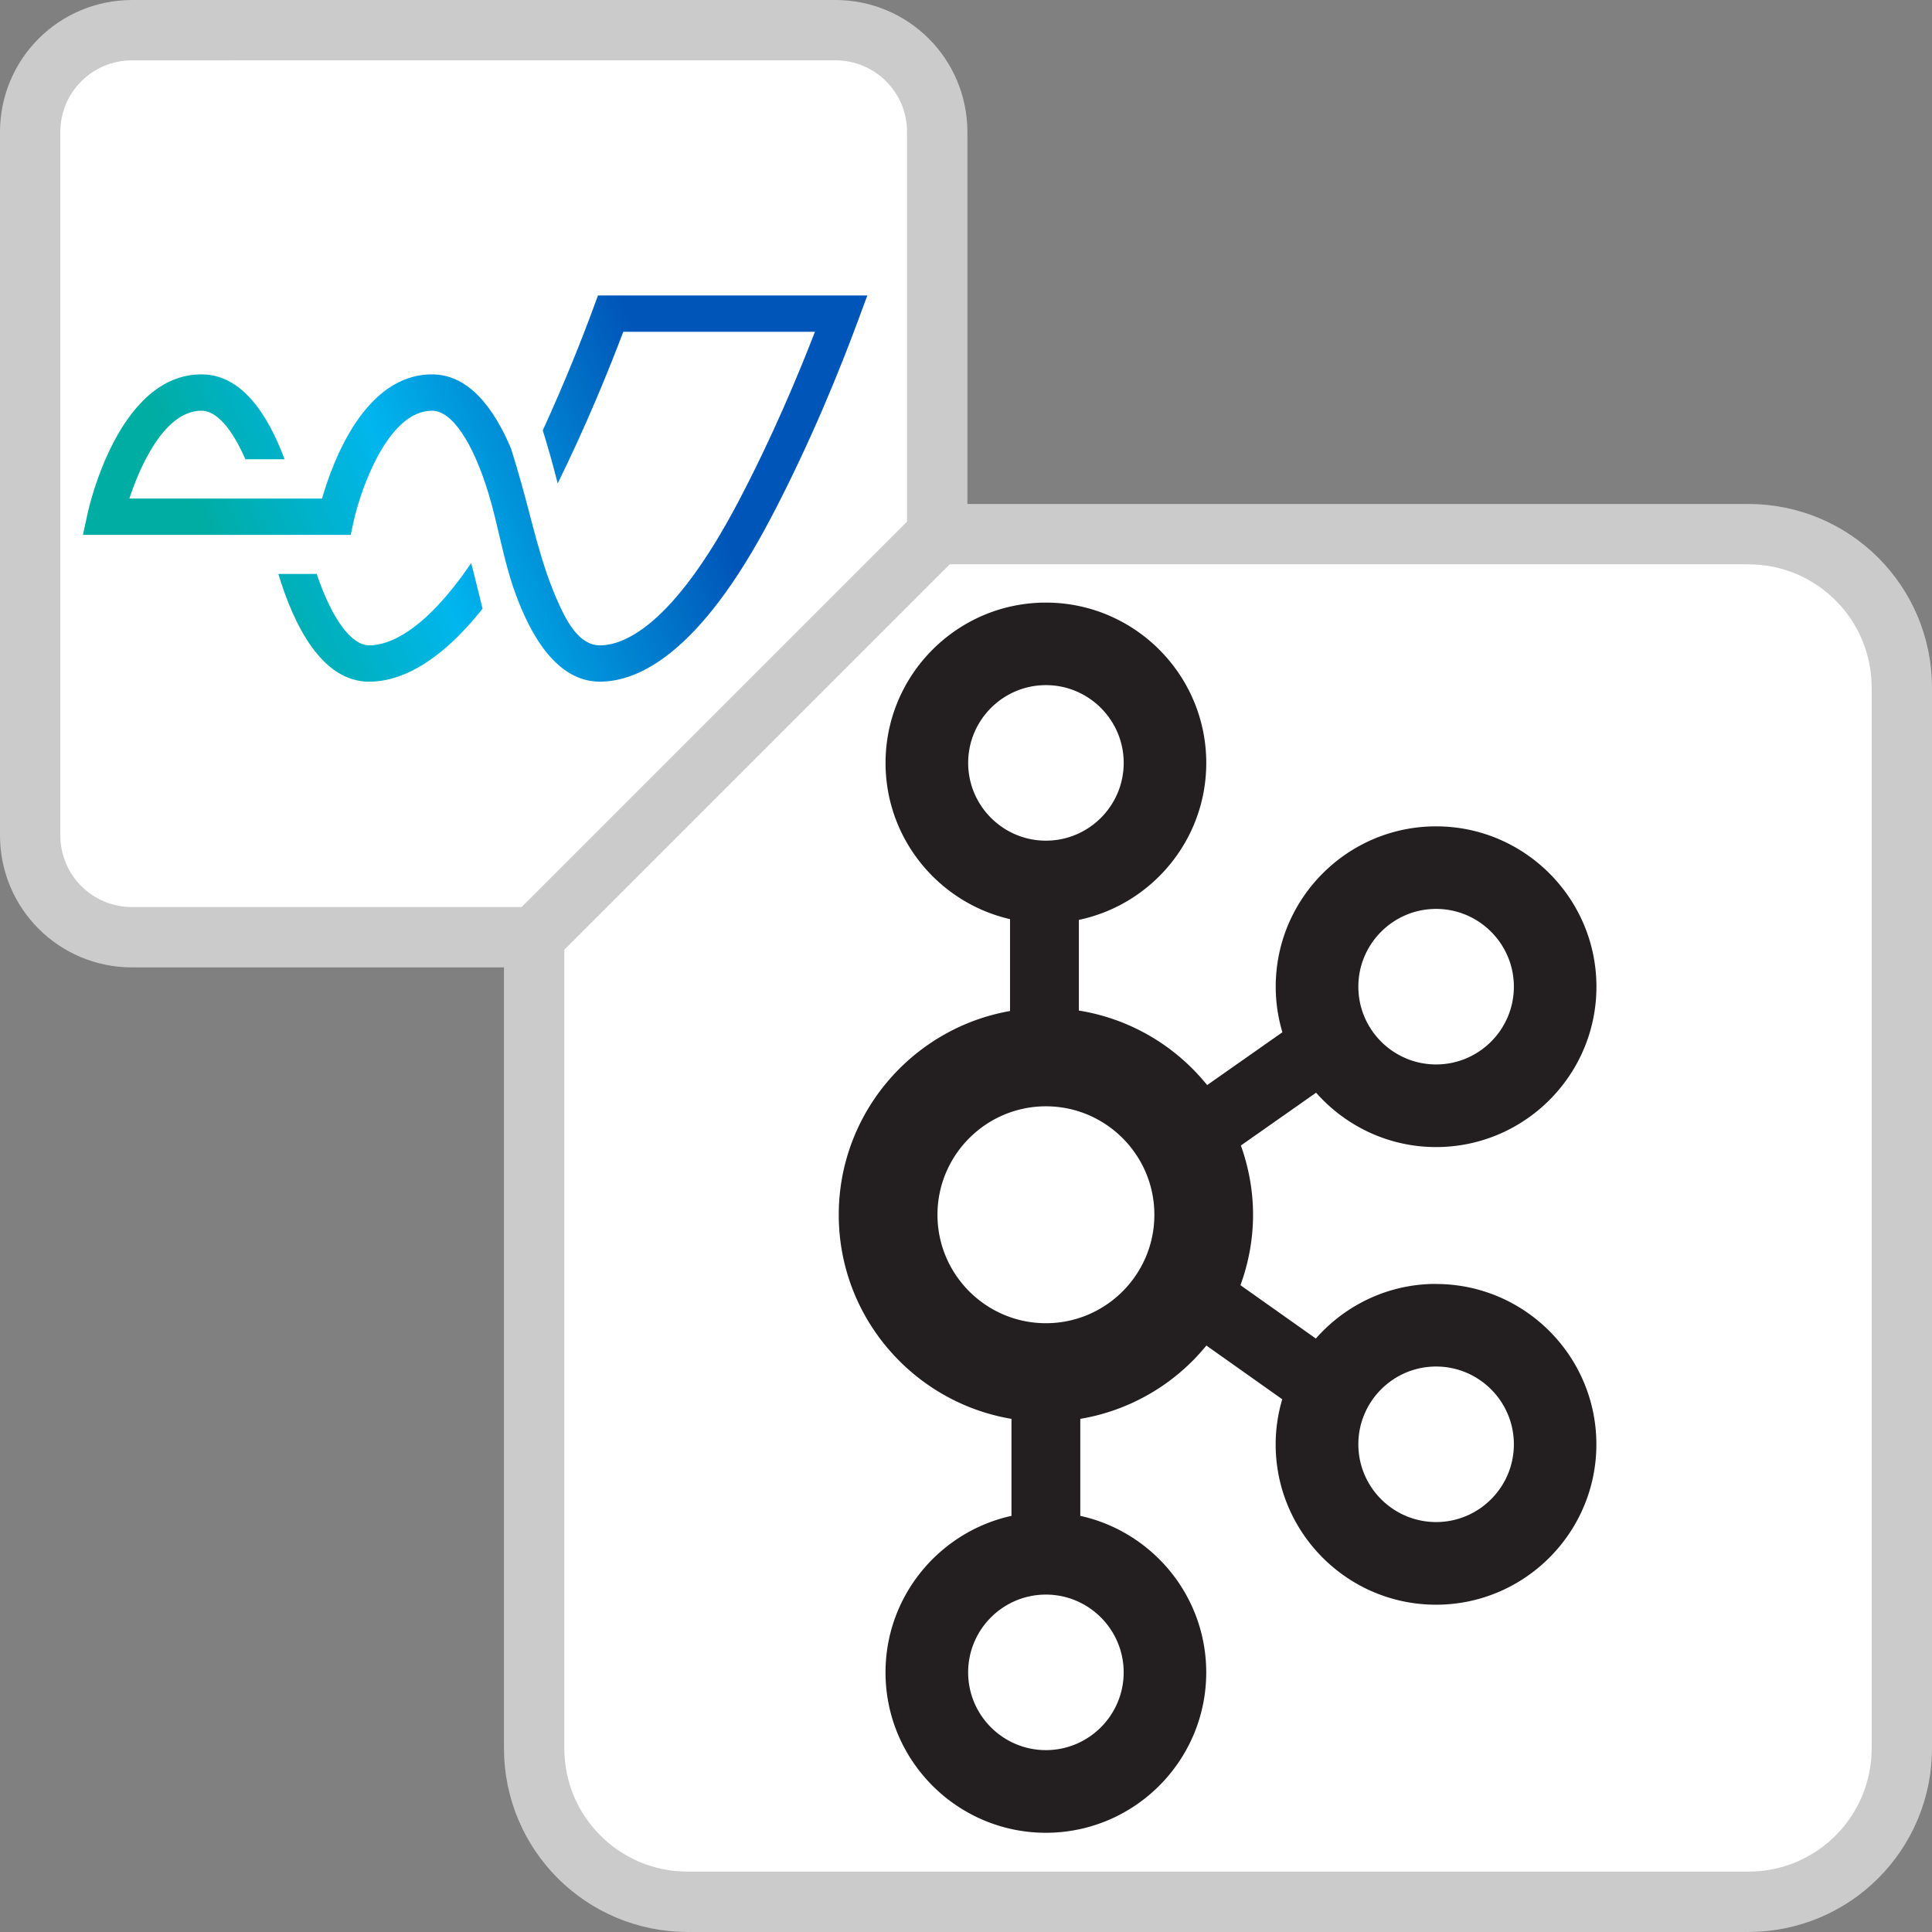 <?xml version="1.0" encoding="UTF-8" standalone="no"?>
<!-- Created with Inkscape (http://www.inkscape.org/) -->

<svg
   width="64mm"
   height="64mm"
   viewBox="0 0 64 64"
   version="1.1"
   id="svg1992"
   inkscape:version="1.1.1 (3bf5ae0d25, 2021-09-20)"
   sodipodi:docname="logrhythm-kafkabeat.svg"
   xmlns:inkscape="http://www.inkscape.org/namespaces/inkscape"
   xmlns:sodipodi="http://sodipodi.sourceforge.net/DTD/sodipodi-0.dtd"
   xmlns:xlink="http://www.w3.org/1999/xlink"
   xmlns="http://www.w3.org/2000/svg"
   xmlns:svg="http://www.w3.org/2000/svg">
  <rect x="0" y="0" width="64" height="64" fill="#808080" stroke="none"/>
  <sodipodi:namedview
     id="namedview1994"
     pagecolor="#505050"
     bordercolor="#eeeeee"
     borderopacity="1"
     inkscape:pageshadow="0"
     inkscape:pageopacity="0"
     inkscape:pagecheckerboard="0"
     inkscape:document-units="mm"
     showgrid="false"
     fit-margin-top="0"
     fit-margin-left="0"
     fit-margin-right="0"
     fit-margin-bottom="0"
     inkscape:zoom="3.1108586"
     inkscape:cx="112.83059"
     inkscape:cy="100.45458"
     inkscape:window-width="1920"
     inkscape:window-height="1009"
     inkscape:window-x="1072"
     inkscape:window-y="-8"
     inkscape:window-maximized="1"
     inkscape:current-layer="layer1" />
  <defs
     id="defs1989">
    <linearGradient
       inkscape:collect="always"
       xlink:href="#linearGradient1339"
       id="linearGradient2876"
       gradientUnits="userSpaceOnUse"
       gradientTransform="matrix(26.34,11.399,11.399,-26.34,615.174,434.693)"
       x1="0"
       y1="0"
       x2="1"
       y2="0"
       spreadMethod="pad" />
    <linearGradient
       x1="0"
       y1="0"
       x2="1"
       y2="0"
       gradientUnits="userSpaceOnUse"
       gradientTransform="matrix(26.34,11.399,11.399,-26.34,615.174,434.693)"
       spreadMethod="pad"
       id="linearGradient1339">
      <stop
         style="stop-opacity:1;stop-color:#00ada3"
         offset="0"
         id="stop1331" />
      <stop
         style="stop-opacity:1;stop-color:#00ada3"
         offset="0.151"
         id="stop1333" />
      <stop
         style="stop-opacity:1;stop-color:#00b6ed"
         offset="0.497"
         id="stop1335" />
      <stop
         style="stop-opacity:1;stop-color:#0055b8"
         offset="1"
         id="stop1337" />
    </linearGradient>
  </defs>
  <g
     inkscape:label="Layer 1"
     inkscape:groupmode="layer"
     id="layer1">
    <rect
       style="fill:#ffffff;fill-opacity:1;stroke:none;stroke-width:1.938;stroke-miterlimit:4;stroke-dasharray:none;stroke-opacity:1"
       id="rect2099"
       width="30.062"
       height="30.062"
       x="0.969"
       y="0.969"
       ry="3.379" />
    <rect
       style="fill:#ffffff;fill-opacity:1;stroke:none;stroke-width:2;stroke-miterlimit:4;stroke-dasharray:none;stroke-opacity:1"
       id="rect1030"
       width="45.328"
       height="45.328"
       x="17.672"
       y="17.672"
       ry="5.095" />
    <path
       d="m 47.573,42.531 c -1.587,0 -3.01,0.703 -3.984,1.81 l -2.497,-1.767 c 0.265,-0.73 0.417,-1.513 0.417,-2.333 0,-0.806 -0.147,-1.576 -0.403,-2.295 l 2.491,-1.749 c 0.974,1.101 2.393,1.801 3.975,1.801 2.929,0 5.312,-2.383 5.312,-5.312 0,-2.929 -2.383,-5.312 -5.312,-5.312 -2.929,0 -5.312,2.383 -5.312,5.312 0,0.524 0.079,1.03 0.221,1.509 l -2.493,1.75 c -1.041,-1.292 -2.54,-2.194 -4.249,-2.469 v -3.004 c 2.406,-0.505 4.22,-2.643 4.22,-5.198 0,-2.929 -2.383,-5.312 -5.312,-5.312 -2.929,0 -5.312,2.383 -5.312,5.312 0,2.521 1.766,4.632 4.124,5.174 v 3.043 c -3.218,0.565 -5.674,3.374 -5.674,6.752 0,3.394 2.48,6.213 5.721,6.759 v 3.213 c -2.382,0.524 -4.172,2.648 -4.172,5.186 0,2.929 2.383,5.312 5.312,5.312 2.929,0 5.312,-2.383 5.312,-5.312 0,-2.538 -1.79,-4.662 -4.172,-5.186 v -3.213 a 6.86,6.86 0 0 0 4.177,-2.429 l 2.513,1.779 c -0.14,0.475 -0.218,0.975 -0.218,1.494 0,2.929 2.383,5.312 5.312,5.312 2.929,0 5.312,-2.383 5.312,-5.312 0,-2.929 -2.383,-5.312 -5.312,-5.312 z m 0,-12.422 c 1.42,0 2.576,1.156 2.576,2.576 0,1.42 -1.155,2.576 -2.576,2.576 -1.42,0 -2.576,-1.156 -2.576,-2.576 0,-1.42 1.155,-2.576 2.576,-2.576 z m -15.501,-4.837 c 0,-1.42 1.155,-2.576 2.576,-2.576 1.42,0 2.576,1.156 2.576,2.576 0,1.42 -1.155,2.576 -2.576,2.576 -1.42,0 -2.576,-1.156 -2.576,-2.576 z m 5.151,30.127 c 0,1.42 -1.155,2.576 -2.576,2.576 -1.42,0 -2.576,-1.156 -2.576,-2.576 0,-1.42 1.155,-2.576 2.576,-2.576 1.42,0 2.576,1.156 2.576,2.576 z M 34.648,43.833 c -1.981,0 -3.593,-1.611 -3.593,-3.592 0,-1.981 1.612,-3.593 3.593,-3.593 1.981,0 3.592,1.612 3.592,3.593 0,1.981 -1.612,3.592 -3.592,3.592 z m 12.925,6.587 c -1.42,0 -2.576,-1.156 -2.576,-2.576 0,-1.42 1.155,-2.576 2.576,-2.576 1.42,0 2.576,1.156 2.576,2.576 0,1.42 -1.155,2.576 -2.576,2.576 z"
       style="fill:#231f20;stroke-width:0.098"
       id="path2428" />
    <path
       id="rect2638"
       style="fill:none;fill-opacity:1;stroke:#cbcbcb;stroke-width:1.999;stroke-miterlimit:4;stroke-dasharray:none;stroke-opacity:1"
       d="m 4.376,1 c -1.871,0 -3.377,1.506 -3.377,3.377 V 27.67 c 0,1.871 1.506,3.377 3.377,3.377 H 17.694 v 26.861 c 0,2.821 2.271,5.092 5.092,5.092 h 35.123 c 2.821,0 5.092,-2.271 5.092,-5.092 V 22.786 c 0,-2.821 -2.271,-5.092 -5.092,-5.092 H 31.047 V 4.376 c 0,-1.871 -1.507,-3.377 -3.377,-3.377 z" />
    <path
       style="fill:#cbcbcb;stroke:#cbcbcb;stroke-width:2;stroke-linecap:butt;stroke-linejoin:miter;stroke-opacity:1;stroke-miterlimit:4;stroke-dasharray:none;fill-opacity:1"
       d="M 17.694,31.047 31.047,17.694"
       id="path2730" />
    <g
       id="g1319-3"
       transform="matrix(0.649,0,0,-0.649,-394.072,303.13)">
      <g
         id="g1321-6">
        <g
           id="g1327-3">
          <g
             id="g1329-4">
            <path
               d="m 637.72,451.99 -0.223,-0.608 c -0.604,-1.637 -1.48,-3.848 -2.594,-6.274 v 0 c 0.125,-0.414 0.251,-0.827 0.369,-1.243 v 0 c 0.137,-0.484 0.264,-0.977 0.393,-1.468 v 0 c 1.466,2.982 2.606,5.777 3.346,7.739 v 0 h 9.783 c -0.833,-2.159 -2.173,-5.371 -3.903,-8.661 v 0 c -3.359,-6.388 -5.874,-7.343 -7.074,-7.343 v 0 c -1.089,0 -1.723,1.302 -2.106,2.142 v 0 c -0.892,1.959 -1.319,4.064 -1.9,6.124 v 0 c -0.169,0.595 -0.341,1.184 -0.526,1.772 v 0 c -0.85,2.02 -2.136,3.793 -4.033,3.793 v 0 c -3.41,0 -5.051,-4.376 -5.616,-6.338 v 0 h -9.834 c 0.393,1.204 1.651,4.484 3.68,4.484 v 0 c 0.766,0 1.556,-0.907 2.241,-2.478 v 0 h 2.002 c -0.869,2.326 -2.204,4.333 -4.243,4.333 v 0 c -4.23,0 -5.743,-6.78 -5.805,-7.069 v 0 l -0.245,-1.125 13.667,0.001 0.16,0.728 c 0.344,1.561 1.731,5.61 3.993,5.61 v 0 c 1.014,0 2.085,-1.616 2.875,-4.207 v 0 c 0.502,-1.645 0.758,-3.377 1.335,-4.999 v 0 c 0.835,-2.35 2.199,-4.624 4.355,-4.624 v 0 c 1.977,0 5.094,1.444 8.716,8.331 v 0 c 2.034,3.866 3.555,7.644 4.473,10.132 v 0 l 0.462,1.247 -10e-4,0.001 z m -11.672,-17.858 c -0.938,0 -1.92,1.391 -2.684,3.646 v 0 h -1.959 c 0.796,-2.625 2.218,-5.501 4.643,-5.501 v 0 c 1.402,0 3.414,0.748 5.782,3.727 v 0 c -0.194,0.776 -0.376,1.556 -0.582,2.328 v 0 c -2.44,-3.585 -4.261,-4.2 -5.2,-4.2"
               style="fill:url(#linearGradient2876);stroke:none"
               id="path1341-1" />
          </g>
        </g>
      </g>
    </g>
  </g>
</svg>
